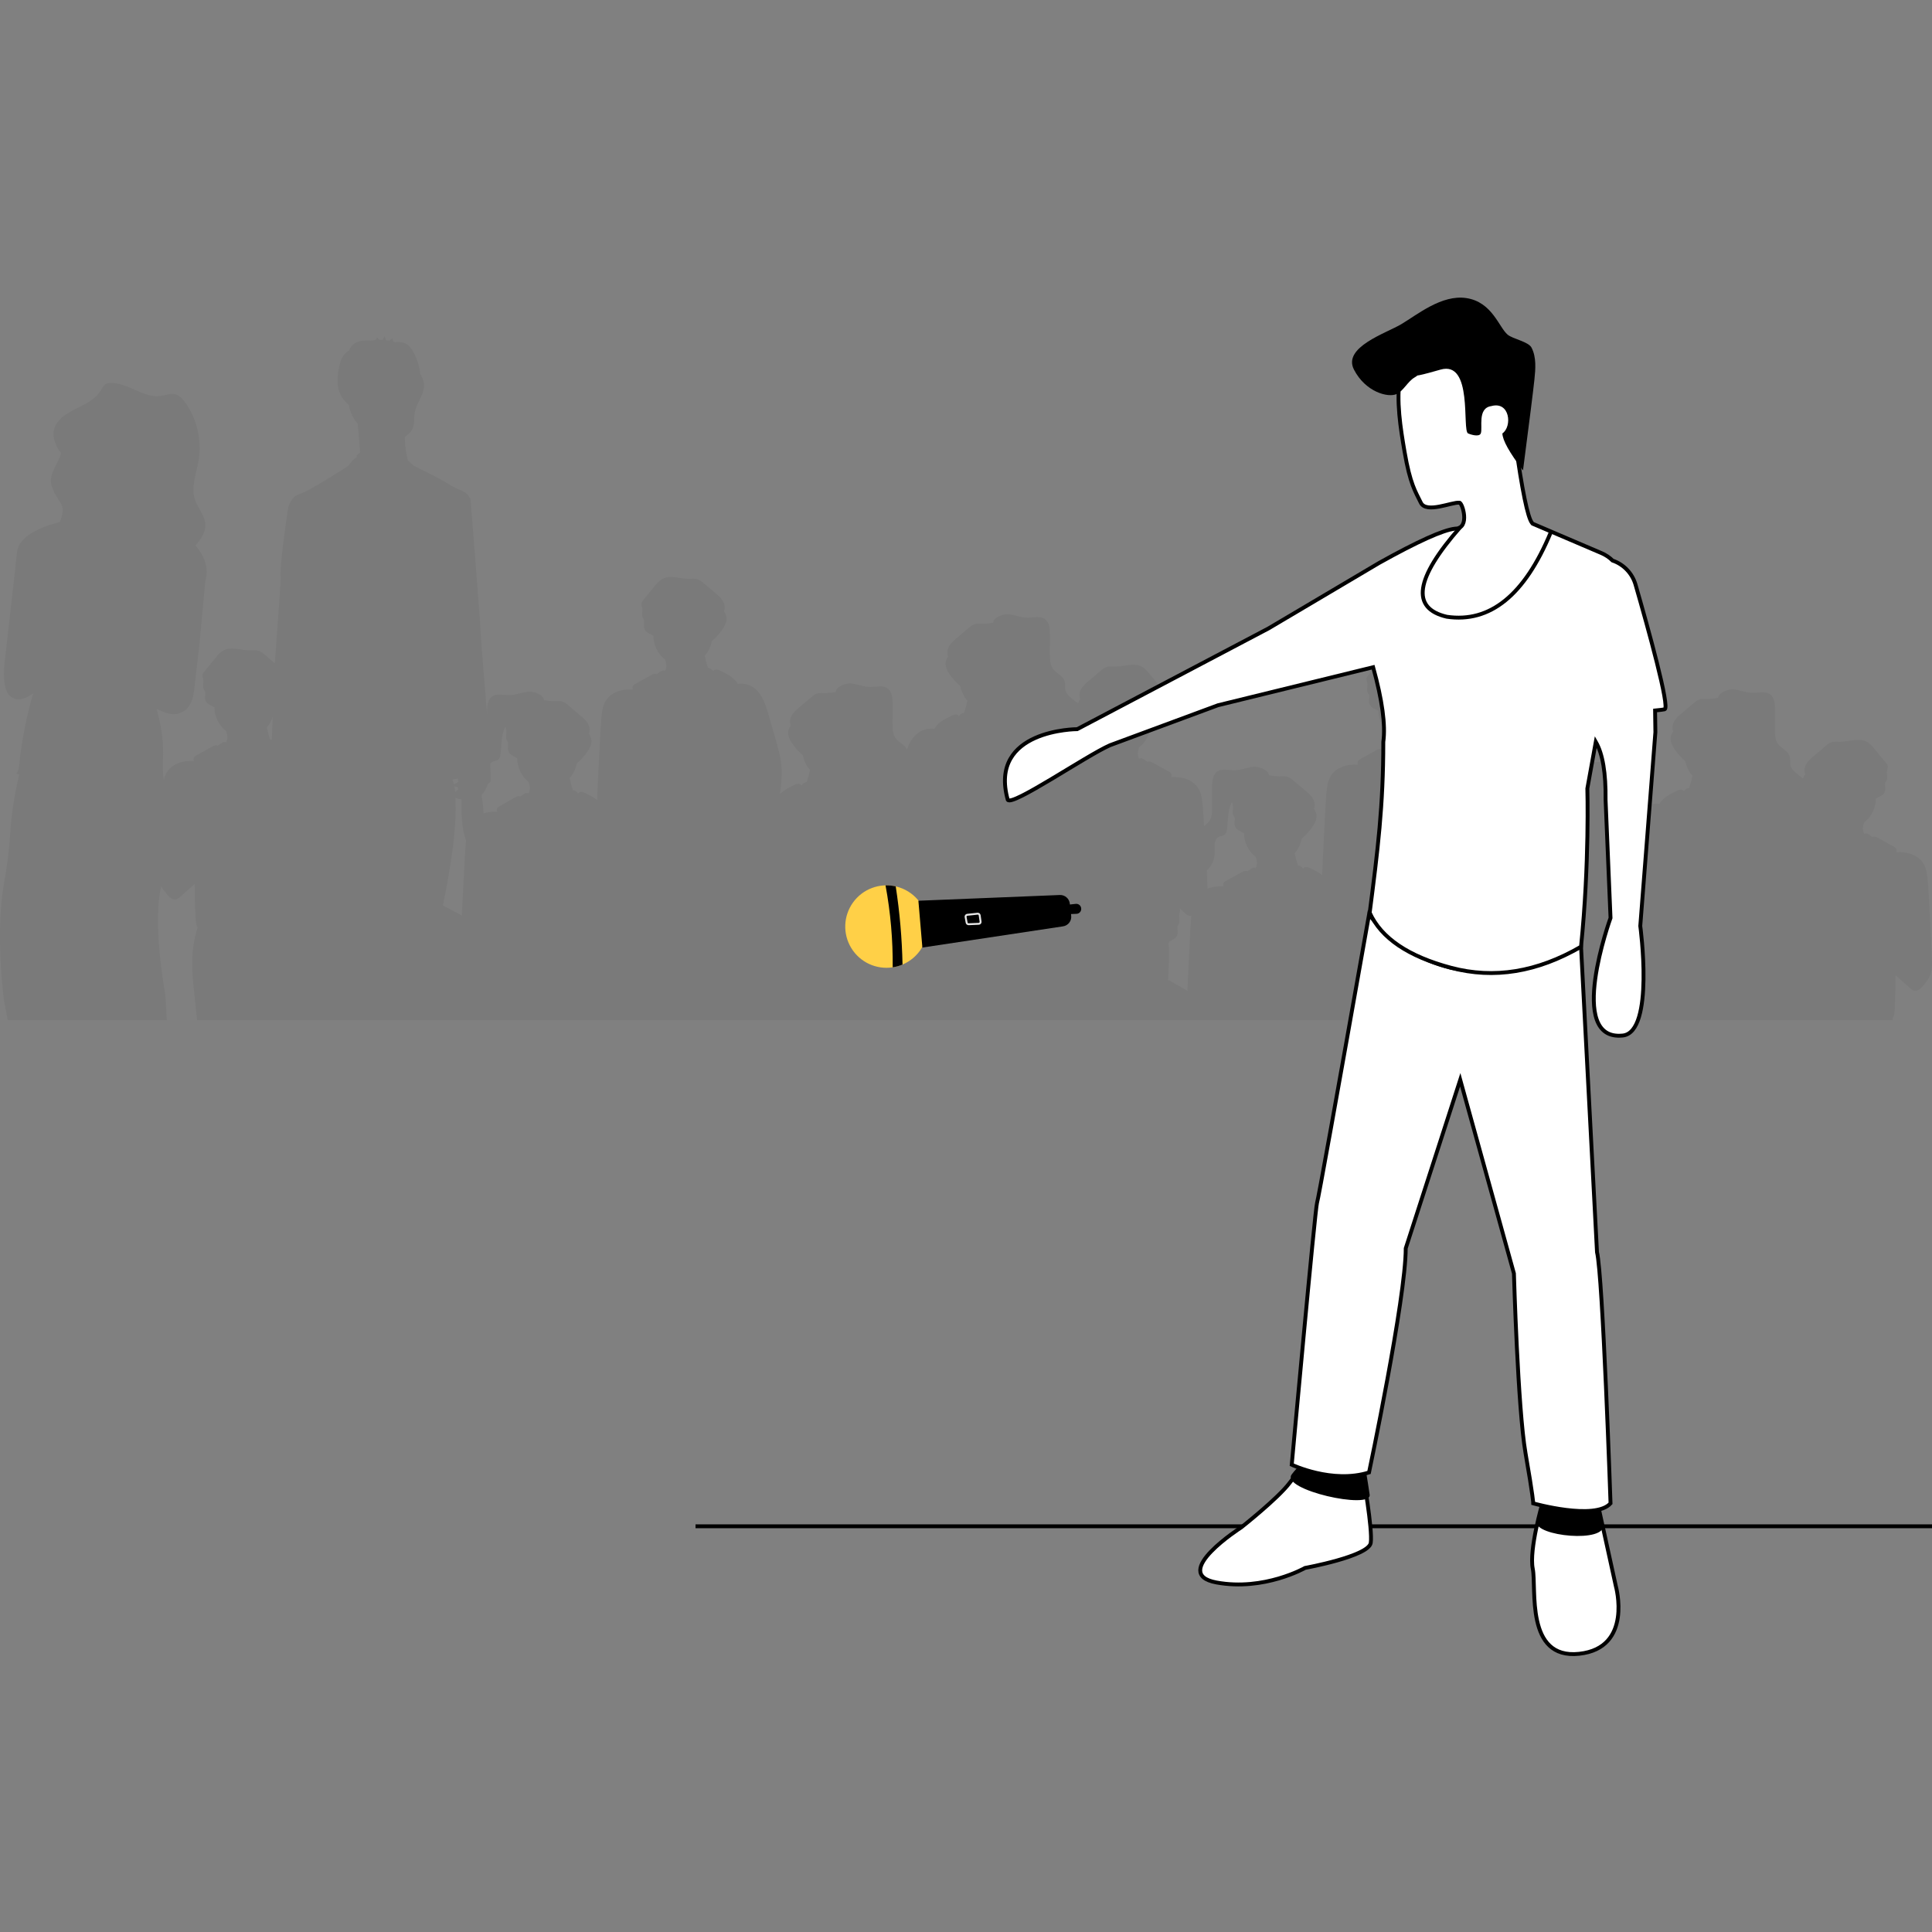 <?xml version="1.0" encoding="UTF-8"?>
<svg width="1000px" height="1000px" viewBox="0 0 1000 1000" version="1.1" xmlns="http://www.w3.org/2000/svg" xmlns:xlink="http://www.w3.org/1999/xlink">
    <rect x="0" y="0" width="1000" height="1000" fill="#808080" stroke="none"/>
    <title>illustrated/1000x1000/-speaker v0.1</title>
    <g id="illustrated/1000x1000/-speaker-v0.1" stroke="none" stroke-width="1" fill="none" fill-rule="evenodd">
        <g id="speaker-v0.1" transform="translate(0, 154)">
            <path d="M979.755,374 L102.021,374 L100.477,359.254 L100.477,359.254 L100.248,357.1 C99.758,352.424 99.342,347.696 99.477,342.981 C99.635,337.231 100.58,331.533 102.287,326.057 C101.454,324.469 101.31,322.57 101.217,320.749 C100.928,314.992 100.801,309.235 100.76,303.473 C100.159,304.026 99.555,304.571 98.949,305.114 L93.383,310.077 C92.767,310.719 92.012,311.2 91.181,311.481 C89.219,311.977 87.474,310.253 86.174,308.616 L86.041,308.447 C85.136,307.285 84.17,306.047 83.423,304.695 C79.256,322.129 84.007,351.804 85.208,358.675 L85.471,360.147 C85.507,360.564 86.048,366.934 86.296,374 L4.006,374 L2.131,364.176 C1.948,362.841 -2.575,329.19 2.137,302.838 C3.689,294.401 4.754,285.863 5.326,277.275 C5.927,267.579 7.353,257.969 9.583,248.572 C9.71,248.03 9.853,247.492 9.986,246.951 L9.637,246.842 C8.763,246.556 8.353,246.324 8.511,246.164 L8.547,246.135 C9.298,245.642 9.711,244.131 9.917,242.214 C11.198,229.526 13.64,217.015 17.205,204.878 C12.347,208.268 9.122,208.628 7.011,207.314 C0.585,205.364 2.034,191.189 2.538,187.425 L2.676,186.461 C2.854,184.914 7.313,146.091 8.814,131.852 C9.695,123.5 20.978,118.768 30.966,116.198 C32.019,113.688 32.777,111.16 32.296,108.507 C32.263,108.328 32.217,108.155 32.174,107.981 C30.904,104.845 28.322,102.265 27.354,99.017 C26.924,98.143 26.622,97.199 26.457,96.22 C25.599,90.652 30.282,85.843 31.633,80.488 C30.255,79.009 29.227,77.175 28.638,75.15 C26.581,70.458 27.584,64.827 34.191,60.479 C35.51,59.611 36.908,58.845 38.328,58.11 C38.848,57.736 39.413,57.448 40.008,57.254 L41.626,56.438 C45.796,54.32 49.81,52.047 52.316,47.947 L52.587,47.493 C53.213,46.421 53.831,45.294 54.863,44.746 C55.339,44.519 55.844,44.378 56.358,44.327 L56.616,44.309 C65.726,43.532 73.975,52.216 83.041,50.972 C85.787,50.595 88.591,49.311 91.227,50.235 C92.96,50.842 94.311,52.321 95.476,53.851 C101.891,62.365 104.556,73.616 102.745,84.538 C101.596,91.178 98.8,98.022 100.815,104.41 C102.295,109.104 106.257,112.913 106.285,117.879 C106.309,121.965 103.7,125.225 101.179,128.404 C101.507,128.777 101.826,129.159 102.137,129.552 C108.297,137.354 107.133,144.013 106.264,146.68 L103.097,180.663 L100.418,203.561 C100.325,204.569 99.389,212.942 93.545,214.87 C91.732,215.801 89.359,216.047 86.238,214.991 C84.213,214.306 82.507,213.621 81.059,212.956 L81.384,214.14 C82.739,219.206 84.673,228.092 84.419,236.821 L84.353,238.707 C84.165,244.763 84.44,248.079 84.763,249.881 C85.073,248.5 85.528,247.171 86.238,245.953 C89.03,241.176 95.02,239.51 100.46,239.916 C100.185,239.357 100.166,238.7 100.408,238.125 C100.748,237.591 101.235,237.175 101.807,236.93 L109.848,232.446 C110.418,232.072 111.063,231.837 111.733,231.759 C112.088,231.746 112.441,231.822 112.762,231.98 L114.317,230.857 C114.665,230.574 115.055,230.354 115.474,230.206 C115.996,230.071 116.545,230.098 117.052,230.284 C117.444,229.476 117.67,228.594 117.717,227.692 C117.683,226.571 117.452,225.467 117.035,224.432 C113.277,221.494 111.046,216.926 110.993,212.058 C109.259,211.055 107.027,210.494 106.322,208.38 C105.842,206.941 106.414,205.352 106.218,203.853 C105.834,203.46 105.541,202.983 105.362,202.456 C104.865,200.969 105.513,199.309 105.247,197.756 C105.096,196.902 104.668,196.066 104.836,195.218 C105.006,194.616 105.32,194.067 105.75,193.624 L111.433,186.673 C112.687,185.144 113.982,183.573 115.705,182.66 C119.833,180.468 124.776,182.66 129.412,182.66 C130.967,182.66 132.574,182.409 134.037,182.928 C135.09,183.373 136.057,184.008 136.893,184.804 L142.284,189.358 L142.824,181.485 C144.135,162.836 145.413,147.375 145.272,144.566 L145.266,144.474 C144.863,138.641 147.809,117.914 148.822,111.036 L149.156,108.799 C149.156,108.799 150.558,103.084 154.736,101.841 L154.99,101.772 C159.366,100.691 180.273,87.178 180.273,87.178 C181.449,85.341 182.935,83.777 184.649,82.572 L184.649,81.773 C185.194,81.208 185.774,80.686 186.384,80.211 L186.307,78.892 C186.026,74.397 185.516,69.021 185.135,65.279 C182.785,62.617 181.198,59.24 180.574,55.575 C179.678,54.797 178.828,53.958 178.028,53.06 C176.02,50.501 174.868,47.25 174.767,43.856 C174.678,40.486 175.116,37.123 176.063,33.92 C176.311,32.855 176.69,31.834 177.19,30.885 C177.877,29.786 178.74,28.835 179.735,28.08 C180.031,27.837 180.335,27.609 180.639,27.379 C181.284,25.987 182.229,24.794 183.39,23.908 C185.517,22.355 188.167,22.242 190.75,22.293 L192.167,22.328 L192.167,22.328 C192.718,22.229 193.27,22.148 193.824,22.083 C194.487,21.937 195.009,21.369 195.154,20.636 L196.359,21.923 L196.359,21.923 C196.962,21.913 197.564,21.925 198.166,21.957 C198.432,21.279 198.746,20.625 199.103,20 L199.763,22.095 L199.763,22.095 C200.368,22.166 200.971,22.256 201.57,22.372 L202.988,21.12 L202.988,21.12 C203.093,21.027 203.469,22.395 203.659,22.865 C203.984,22.957 204.309,23.056 204.63,23.167 C205.07,23.145 205.552,23.062 205.873,23.045 L206.001,23.042 C207.711,22.978 209.404,23.447 210.887,24.397 C212.182,25.444 213.244,26.807 213.992,28.382 C215.902,31.742 217.088,35.547 217.459,39.5 C218.387,40.929 219.042,42.556 219.382,44.278 C220.185,49.704 215.546,54.238 214.627,59.641 C214.137,62.524 214.696,65.716 213.376,68.256 C212.855,69.177 212.19,69.984 211.412,70.639 L211.148,70.852 C210.621,71.289 210.072,71.692 209.502,72.057 C209.533,75.326 209.87,78.582 210.509,81.773 L211.134,84.439 C212.107,85.219 213.156,86.12 214.308,87.178 L218.264,89.101 C222.507,91.193 229.083,94.522 232.408,96.661 L232.783,96.907 C237.058,99.759 241.705,100.106 243.097,103.821 L243.48,103.934 L245.743,132.303 C247.033,148.705 248.459,167.298 248.794,173.528 L248.867,174.943 C249.214,181.038 250.768,199.12 252.123,216.068 L252.119,214.62 L252.122,214.057 C252.15,211.314 252.442,208.303 254.524,206.666 C257.004,204.707 260.519,205.824 263.641,205.8 C266.93,205.8 270.064,204.391 273.336,204.008 C276.423,203.638 281.574,205.878 281.487,208.404 C283.206,208.723 284.945,208.91 286.691,208.965 C288.246,208.965 289.853,208.714 291.316,209.234 C292.368,209.678 293.335,210.313 294.172,211.109 L300.531,216.483 C302.67,218.275 304.977,220.407 305.156,223.249 C305.205,224.112 305.083,224.975 304.797,225.787 C305.534,226.763 305.989,227.935 306.11,229.167 C306.254,231.138 305.329,233.025 304.266,234.667 C302.668,237.116 300.719,239.299 298.484,241.14 C297.961,243.974 296.695,246.606 294.825,248.748 C295.244,250.831 295.792,252.883 296.467,254.893 C296.483,254.928 296.496,254.964 296.507,255.001 C297.048,255.033 297.568,255.221 298.01,255.544 C298.466,255.896 298.884,256.296 299.259,256.738 C299.461,256.411 299.756,256.157 300.103,256.01 C300.959,255.657 301.918,256.058 302.757,256.452 C305.005,257.413 307.138,258.637 309.116,260.1 L309.116,259.736 C309.153,257.639 309.242,255.545 309.344,253.453 L310.515,230.003 C310.723,225.823 310.931,221.679 311.296,217.528 L311.374,216.674 C311.636,213.969 312.067,211.266 313.411,208.959 C316.204,204.182 322.193,202.516 327.633,202.922 C327.359,202.362 327.34,201.706 327.581,201.13 C327.921,200.596 328.409,200.18 328.98,199.936 L337.051,195.421 C337.621,195.048 338.265,194.813 338.936,194.734 C339.291,194.722 339.644,194.798 339.965,194.955 L341.52,193.833 C341.867,193.55 342.258,193.33 342.676,193.182 C343.198,193.046 343.747,193.073 344.254,193.259 C344.646,192.452 344.872,191.57 344.919,190.668 C344.885,189.547 344.654,188.442 344.237,187.407 C340.479,184.469 338.249,179.901 338.196,175.034 C336.461,174.031 334.23,173.469 333.524,171.355 C333.045,169.916 333.617,168.328 333.42,166.829 C333.036,166.436 332.744,165.958 332.565,165.431 C332.067,163.944 332.715,162.284 332.449,160.732 C332.299,159.878 331.871,159.042 332.039,158.194 C332.208,157.591 332.523,157.043 332.952,156.599 L338.635,149.648 C339.889,148.12 341.184,146.549 342.907,145.635 C347.035,143.444 351.978,145.635 356.615,145.635 C358.17,145.635 359.777,145.385 361.24,145.904 C362.292,146.348 363.259,146.983 364.096,147.779 L370.899,153.529 C372.902,155.243 374.913,157.273 375.08,159.92 C375.129,160.782 375.007,161.646 374.721,162.458 C375.459,163.434 375.913,164.606 376.034,165.838 C376.178,167.808 375.253,169.695 374.19,171.337 C372.592,173.786 370.643,175.969 368.408,177.811 C367.885,180.645 366.619,183.276 364.749,185.419 C365.168,187.501 365.716,189.554 366.391,191.563 C366.407,191.598 366.42,191.634 366.431,191.671 C366.972,191.703 367.492,191.891 367.934,192.214 C368.39,192.566 368.808,192.967 369.183,193.409 C369.385,193.082 369.68,192.827 370.027,192.68 C370.883,192.328 371.842,192.728 372.681,193.122 L373.638,193.574 C375.871,194.639 378.085,195.807 379.901,197.505 C380.657,198.214 381.294,199.048 381.786,199.972 C384.694,199.553 387.648,200.259 390.082,201.954 C394.344,204.97 396.159,210.416 397.657,215.546 L399.472,221.825 L399.472,221.825 L401.176,227.704 C402.668,232.852 404.171,238.059 404.518,243.421 C404.813,247.984 404.264,252.546 403.662,257.079 C403.807,256.923 403.951,256.774 404.113,256.625 C405.929,254.927 408.144,253.768 410.377,252.697 L411.334,252.242 C412.172,251.847 413.132,251.447 413.988,251.8 C414.335,251.947 414.63,252.201 414.832,252.528 C415.206,252.086 415.625,251.686 416.08,251.334 C416.522,251.011 417.043,250.823 417.583,250.791 C417.594,250.754 417.608,250.718 417.624,250.683 C418.298,248.673 418.847,246.621 419.266,244.538 C417.395,242.396 416.13,239.764 415.606,236.93 C413.372,235.088 411.422,232.906 409.825,230.457 C408.761,228.815 407.836,226.928 407.981,224.957 C408.101,223.725 408.556,222.553 409.293,221.577 C409.008,220.765 408.886,219.901 408.935,219.039 C409.143,216.197 411.45,214.071 413.56,212.273 L419.919,206.899 C420.755,206.103 421.723,205.468 422.775,205.024 C424.243,204.504 425.851,204.755 427.4,204.755 C429.145,204.7 430.884,204.513 432.603,204.194 C432.516,201.668 437.667,199.416 440.755,199.798 C444.021,200.187 447.16,201.59 450.45,201.59 C453.572,201.59 457.087,200.497 459.567,202.456 C461.793,204.205 461.978,207.526 461.972,210.41 L461.943,220.431 C461.943,223.064 461.989,225.901 463.51,228.015 C465.163,230.32 468.325,231.418 469.395,233.986 C470.701,230.517 472.471,227.298 475.396,225.226 C477.83,223.53 480.784,222.824 483.692,223.243 C484.184,222.319 484.821,221.486 485.577,220.777 C487.522,218.957 489.925,217.757 492.319,216.62 L492.797,216.394 C493.636,216 494.595,215.599 495.451,215.952 C495.798,216.099 496.093,216.353 496.295,216.68 C496.67,216.238 497.088,215.838 497.544,215.486 C497.986,215.163 498.506,214.975 499.047,214.943 C499.058,214.906 499.071,214.87 499.087,214.835 C499.762,212.825 500.31,210.773 500.729,208.69 C498.859,206.548 497.593,203.916 497.07,201.082 C494.835,199.241 492.886,197.058 491.288,194.609 C490.225,192.967 489.3,191.08 489.444,189.109 C489.565,187.877 490.019,186.706 490.757,185.729 C490.471,184.917 490.349,184.054 490.398,183.191 C490.599,180.447 492.756,178.37 494.804,176.612 L501.382,171.051 C502.219,170.255 503.186,169.62 504.238,169.176 C505.707,168.656 507.314,168.907 508.863,168.907 C510.609,168.852 512.348,168.665 514.066,168.346 C513.98,165.82 519.131,163.568 522.218,163.95 C525.484,164.339 528.624,165.742 531.913,165.742 C535.035,165.742 538.55,164.649 541.03,166.608 C543.256,168.358 543.441,171.678 543.435,174.562 L543.406,184.583 C543.406,187.216 543.453,190.053 544.973,192.167 C546.707,194.585 550.112,195.678 551.009,198.544 C551.529,200.234 551.009,202.127 551.587,203.805 C552.092,204.982 552.885,206.003 553.888,206.767 C555.18,207.976 556.562,209.078 558.021,210.064 C558.259,209.271 558.628,208.527 559.114,207.866 C558.829,207.054 558.707,206.191 558.755,205.328 C558.964,202.486 561.27,200.36 563.38,198.562 L569.74,193.188 C570.576,192.392 571.543,191.757 572.596,191.313 C574.064,190.793 575.671,191.044 577.221,191.044 C581.846,191.044 586.8,188.864 590.928,191.044 C592.547,191.897 593.773,193.322 594.949,194.751 L600.883,202.008 C601.313,202.452 601.627,203 601.797,203.602 C601.959,204.45 601.537,205.286 601.386,206.14 C601.12,207.693 601.768,209.353 601.271,210.84 C601.092,211.367 600.799,211.845 600.415,212.237 C600.218,213.736 600.791,215.325 600.311,216.764 C599.606,218.878 597.386,219.439 595.64,220.442 C595.586,225.31 593.356,229.878 589.598,232.816 C589.181,233.851 588.95,234.956 588.916,236.076 C588.963,236.978 589.189,237.861 589.581,238.668 C590.088,238.482 590.637,238.455 591.159,238.59 C591.577,238.739 591.968,238.959 592.315,239.241 L593.871,240.364 C594.192,240.206 594.545,240.131 594.9,240.143 C595.57,240.221 596.215,240.456 596.784,240.83 L604.809,245.267 C605.38,245.511 605.868,245.927 606.208,246.461 C606.449,247.036 606.43,247.693 606.156,248.253 C611.596,247.846 617.585,249.513 620.378,254.29 C621.863,256.84 622.233,259.897 622.494,262.859 C622.808,266.444 623.011,270.038 623.19,273.633 C624.172,272.875 625.161,272.107 625.87,271.118 C627.391,269.004 627.443,266.168 627.437,263.534 L627.408,253.514 L627.411,252.951 C627.44,250.208 627.731,247.196 629.813,245.56 C632.293,243.601 635.808,244.718 638.93,244.694 C642.22,244.694 645.353,243.284 648.625,242.902 C651.712,242.532 656.863,244.771 656.777,247.297 C658.495,247.616 660.234,247.804 661.98,247.859 C663.535,247.859 665.142,247.608 666.605,248.127 C667.657,248.572 668.625,249.207 669.461,250.002 L675.82,255.377 C677.959,257.168 680.266,259.3 680.445,262.143 C680.494,263.005 680.372,263.869 680.087,264.681 C680.824,265.657 681.279,266.829 681.399,268.061 C681.544,270.031 680.619,271.918 679.555,273.561 C677.957,276.009 676.008,278.192 673.774,280.034 C673.25,282.868 671.985,285.499 670.114,287.642 C670.533,289.724 671.081,291.777 671.756,293.787 C671.772,293.822 671.785,293.857 671.796,293.894 C672.337,293.926 672.858,294.115 673.3,294.438 C673.755,294.79 674.174,295.19 674.548,295.632 C674.75,295.305 675.045,295.05 675.392,294.903 C676.248,294.551 677.208,294.951 678.046,295.345 C680.294,296.306 682.428,297.531 684.405,298.994 L684.405,298.63 C684.442,296.533 684.531,294.439 684.633,292.346 L685.804,268.897 C686.012,264.717 686.221,260.572 686.585,256.422 C686.845,253.436 687.215,250.403 688.701,247.853 C691.493,243.075 697.482,241.409 702.923,241.815 C702.648,241.256 702.629,240.599 702.871,240.024 C703.211,239.49 703.698,239.074 704.27,238.829 L712.34,234.315 C712.91,233.941 713.554,233.707 714.225,233.628 C714.58,233.616 714.933,233.691 715.254,233.849 L716.809,232.726 C717.156,232.444 717.547,232.224 717.965,232.075 C718.487,231.94 719.036,231.967 719.544,232.153 C719.935,231.346 720.162,230.463 720.208,229.561 C720.175,228.441 719.943,227.336 719.526,226.301 C715.769,223.363 713.538,218.795 713.485,213.928 C711.751,212.924 709.519,212.363 708.814,210.249 C708.334,208.81 708.906,207.221 708.71,205.722 C708.326,205.33 708.033,204.852 707.854,204.325 C707.357,202.838 708.004,201.178 707.738,199.625 C707.588,198.771 707.16,197.935 707.328,197.087 C707.498,196.485 707.812,195.937 708.241,195.493 L713.924,188.542 C715.179,187.013 716.474,185.443 718.197,184.529 C722.324,182.337 727.267,184.529 731.904,184.529 C733.459,184.529 735.066,184.278 736.529,184.798 C737.581,185.242 738.549,185.877 739.385,186.673 L745.744,192.047 C747.883,193.839 750.19,195.971 750.369,198.813 C750.418,199.676 750.296,200.539 750.011,201.351 C750.748,202.328 751.203,203.499 751.323,204.731 C751.468,206.702 750.543,208.589 749.479,210.231 C747.881,212.68 745.932,214.863 743.698,216.704 C743.174,219.538 741.909,222.17 740.038,224.312 C740.457,226.395 741.005,228.447 741.68,230.457 C741.696,230.492 741.709,230.528 741.72,230.565 C742.261,230.597 742.782,230.785 743.224,231.108 C743.679,231.46 744.098,231.86 744.472,232.302 C744.674,231.975 744.969,231.721 745.316,231.574 C746.172,231.222 747.132,231.622 747.97,232.016 L748.927,232.467 C751.16,233.533 753.375,234.701 755.191,236.399 C755.946,237.108 756.583,237.941 757.075,238.865 C759.983,238.446 762.938,239.152 765.371,240.848 C769.633,243.864 771.449,249.31 772.946,254.44 L774.762,260.719 L774.762,260.719 L776.936,268.225 C778.261,272.843 779.497,277.517 779.807,282.315 C780.102,286.878 779.553,291.44 778.952,295.972 C779.096,295.817 779.241,295.668 779.403,295.519 C781.478,293.578 784.074,292.342 786.623,291.135 L786.965,290.979 C787.716,290.648 788.535,290.388 789.277,290.693 C789.624,290.84 789.919,291.095 790.121,291.422 C790.496,290.98 790.914,290.58 791.37,290.228 C791.812,289.905 792.332,289.716 792.873,289.684 C792.884,289.647 792.897,289.611 792.913,289.577 C793.588,287.567 794.136,285.514 794.555,283.432 C792.685,281.289 791.419,278.658 790.896,275.824 C788.661,273.982 786.712,271.799 785.114,269.351 C784.051,267.708 783.126,265.821 783.27,263.851 C783.39,262.619 783.845,261.447 784.582,260.471 C784.297,259.659 784.175,258.795 784.224,257.933 C784.425,255.188 786.582,253.112 788.63,251.354 L795.208,245.792 C796.045,244.997 797.012,244.362 798.064,243.917 C799.533,243.398 801.14,243.649 802.689,243.649 C804.435,243.594 806.174,243.406 807.892,243.087 C807.806,240.561 812.957,238.31 816.044,238.692 C819.31,239.08 822.45,240.484 825.739,240.484 C828.861,240.484 832.376,239.391 834.856,241.349 C837.082,243.099 837.267,246.419 837.261,249.304 L837.232,259.324 L837.237,260.279 C837.265,262.628 837.461,265.048 838.799,266.908 C840.452,269.213 843.615,270.312 844.684,272.88 C845.991,269.41 847.76,266.192 850.685,264.119 C853.119,262.424 856.074,261.718 858.981,262.137 C859.473,261.213 860.11,260.38 860.866,259.671 C862.682,257.972 864.896,256.814 867.129,255.742 L868.087,255.287 C868.925,254.893 869.885,254.493 870.74,254.845 C871.088,254.992 871.383,255.247 871.584,255.574 C871.959,255.132 872.378,254.732 872.833,254.38 C873.275,254.057 873.796,253.868 874.336,253.836 C874.347,253.799 874.361,253.764 874.377,253.729 C875.051,251.719 875.6,249.667 876.018,247.584 C874.148,245.441 872.882,242.81 872.359,239.976 C870.125,238.134 868.175,235.951 866.578,233.503 C865.514,231.861 864.589,229.973 864.734,228.003 C864.854,226.771 865.309,225.599 866.046,224.623 C865.761,223.811 865.639,222.947 865.687,222.085 C865.896,219.242 868.202,217.116 870.312,215.319 L876.672,209.944 C877.508,209.149 878.475,208.514 879.528,208.069 C880.996,207.55 882.603,207.801 884.153,207.801 C885.898,207.746 887.637,207.558 889.356,207.239 C889.269,204.713 894.42,202.462 897.507,202.844 C900.774,203.232 903.913,204.636 907.202,204.636 C910.324,204.636 913.839,203.543 916.319,205.502 C918.473,207.195 918.716,210.359 918.724,213.175 L918.696,223.476 C918.696,226.11 918.742,228.946 920.262,231.06 C921.997,233.479 925.402,234.572 926.298,237.438 C926.818,239.128 926.298,241.021 926.876,242.699 C927.381,243.876 928.174,244.897 929.177,245.661 C930.47,246.869 931.852,247.971 933.31,248.957 C933.548,248.165 933.918,247.421 934.403,246.76 C934.118,245.948 933.996,245.084 934.045,244.222 C934.246,241.477 936.403,239.401 938.451,237.643 L945.029,232.081 C945.865,231.286 946.832,230.651 947.885,230.206 C949.353,229.687 950.961,229.938 952.51,229.938 C957.135,229.938 962.089,227.758 966.217,229.938 C967.836,230.79 969.062,232.215 970.238,233.644 L976.173,240.902 C976.602,241.345 976.916,241.894 977.086,242.496 C977.248,243.344 976.826,244.18 976.676,245.034 C976.41,246.587 977.057,248.247 976.56,249.734 C976.381,250.26 976.088,250.738 975.704,251.131 C975.508,252.63 976.08,254.218 975.6,255.658 C974.895,257.772 972.675,258.333 970.929,259.336 C970.876,264.204 968.645,268.772 964.888,271.709 C964.47,272.745 964.239,273.849 964.205,274.97 C964.252,275.872 964.478,276.754 964.87,277.562 C965.377,277.376 965.927,277.349 966.449,277.484 C966.867,277.632 967.258,277.852 967.605,278.135 L969.16,279.258 C969.481,279.1 969.834,279.024 970.189,279.037 C970.859,279.115 971.504,279.35 972.074,279.723 L980.098,284.16 C980.67,284.405 981.157,284.821 981.497,285.355 C981.739,285.93 981.72,286.587 981.445,287.146 C986.885,286.74 992.875,288.406 995.667,293.184 C997.153,295.734 997.523,298.791 997.783,301.753 C998.086,305.212 998.285,308.678 998.46,312.147 L999.656,336.108 C999.789,338.724 999.916,341.339 999.962,343.961 C1000.094,346.006 999.881,348.058 999.332,350.028 C998.726,351.865 997.603,353.451 996.415,354.977 L995.863,355.677 C994.482,357.421 992.753,359.224 990.724,358.711 C989.892,358.43 989.137,357.949 988.521,357.307 L983.867,353.181 C982.954,352.369 982.046,351.557 981.144,350.727 C981.104,356.489 980.977,362.246 980.688,368.003 L980.646,368.734 C980.544,370.325 980.34,371.935 979.618,373.311 C979.671,373.481 979.716,373.711 979.755,374 Z M610.526,316 C610.631,316.217 610.717,316.445 610.781,316.681 C610.937,317.528 610.531,318.364 610.386,319.218 C610.131,320.769 610.753,322.429 610.275,323.915 C610.103,324.442 609.821,324.919 609.452,325.312 C609.263,326.81 609.814,328.398 609.352,329.836 C608.724,331.793 606.847,332.419 605.239,333.297 L605.153,333.577 C605.061,333.857 604.953,334.132 604.828,334.398 L604.799,334.768 L604.799,334.768 L604.841,334.992 C605.216,337.251 605.042,344.275 604.605,353.287 C605.084,353.403 605.543,353.607 605.96,353.891 L613.678,358.326 C614.016,358.51 614.334,358.737 614.623,359 C614.685,357.394 614.751,355.783 614.829,354.177 L615.88,332.307 C616.078,328.186 616.275,324.099 616.617,320.007 C616.234,320.083 615.838,320.077 615.429,319.969 C614.629,319.689 613.903,319.208 613.311,318.567 L610.526,316 Z M235.674,259 L235.712,259.612 C236.086,266.477 235.554,274.712 234.531,283.266 C234.57,283.905 234.556,284.533 234.346,285.133 L234.279,285.306 C232.999,295.327 231.097,305.67 229.229,314.675 C229.384,314.748 229.534,314.831 229.68,314.922 L238.027,319.33 C238.393,319.513 238.736,319.738 239.049,320 C239.115,318.404 239.187,316.803 239.272,315.207 L240.408,293.473 C240.589,290.013 240.769,286.577 241.043,283.142 L241.241,280.851 C239.056,276.332 238.776,266.888 238.92,259.808 C237.833,259.6 236.746,259.318 235.674,259 Z M637.689,261 C637.056,262.217 636.569,263.508 636.238,264.844 C635.419,268.203 635.564,271.722 635.077,275.14 C634.903,276.324 634.572,277.592 633.591,278.22 C632.83,278.7 631.849,278.664 631.031,279.014 C629.661,279.606 628.901,281.14 628.709,282.645 C628.518,284.149 628.75,285.666 628.75,287.182 C628.75,290.681 627.297,294.286 624.625,296.411 L624.657,297.051 C624.79,299.645 624.918,302.24 624.965,304.84 C624.99,305.227 625.002,305.614 625.002,306 C627.588,304.981 630.54,304.645 633.347,304.852 C633.071,304.297 633.052,303.646 633.295,303.075 C633.636,302.546 634.126,302.133 634.7,301.89 L642.751,297.448 C643.323,297.077 643.97,296.844 644.643,296.767 C644.999,296.754 645.354,296.829 645.676,296.986 L647.238,295.872 C647.586,295.592 647.979,295.373 648.398,295.226 C648.923,295.092 649.474,295.119 649.983,295.303 C650.376,294.502 650.604,293.627 650.651,292.733 C650.617,291.621 650.385,290.525 649.966,289.498 C646.193,286.584 643.953,282.053 643.9,277.225 C642.158,276.23 639.918,275.673 639.21,273.576 C638.728,272.148 639.303,270.572 639.105,269.086 C638.72,268.696 638.426,268.222 638.246,267.7 C637.747,266.225 638.397,264.578 638.13,263.038 C637.937,262.37 637.789,261.689 637.689,261 Z M261.614,222 C260.996,223.228 260.52,224.53 260.197,225.878 C259.397,229.266 259.539,232.815 259.063,236.262 C258.893,237.457 258.57,238.736 257.611,239.369 C256.869,239.853 255.911,239.817 255.111,240.17 C254.525,240.431 254.053,240.875 253.692,241.419 L253.809,243.532 C254.011,247.416 254.061,249.959 253.886,250.455 C253.731,250.896 253.209,251.364 252.442,251.829 C251.881,253.967 250.799,255.944 249.249,257.374 C249.709,260.266 250.133,263.648 250.298,267 C252.55,266.279 255.014,266.053 257.373,266.232 C257.104,265.673 257.085,265.016 257.322,264.44 C257.656,263.906 258.134,263.49 258.694,263.245 L266.558,258.764 C267.117,258.39 267.749,258.155 268.406,258.077 C268.755,258.064 269.101,258.14 269.415,258.298 L270.941,257.174 C271.281,256.892 271.664,256.671 272.074,256.523 C272.586,256.388 273.125,256.415 273.622,256.601 C274.006,255.793 274.228,254.91 274.274,254.008 C274.241,252.887 274.014,251.781 273.605,250.745 C269.92,247.806 267.733,243.235 267.681,238.365 C265.98,237.362 263.791,236.8 263.1,234.685 C262.629,233.245 263.19,231.656 262.998,230.156 C262.621,229.763 262.334,229.285 262.158,228.758 C261.671,227.27 262.306,225.609 262.045,224.055 C261.856,223.382 261.712,222.695 261.614,222 Z M235.585,256 L235.685,255.927 C236.238,255.504 236.758,255.025 237.237,254.494 C237.159,254.399 237.109,254.29 237.089,254.166 L237.055,253.932 C237.037,253.795 237.014,253.617 236.988,253.399 L235.235,253 C235.376,253.954 235.492,254.956 235.585,256 Z M237.237,250.768 L236.995,249 L236.995,249 L234.234,249.419 L234.234,249.419 C234.496,250.233 234.727,251.095 234.93,252 C235.713,251.616 236.483,251.203 237.237,250.768 Z M141.141,217 C140.502,219.035 139.483,220.91 138.138,222.511 C138.54,224.585 139.066,226.63 139.712,228.632 C139.728,228.666 139.741,228.702 139.751,228.739 C140.094,228.76 140.428,228.849 140.738,229 C140.825,225.192 140.965,221.157 141.141,217 Z" id="Shape" fill="#000000" fill-rule="nonzero" opacity="0.05" style="mix-blend-mode: multiply;"></path>
            <rect id="Rectangle" fill="#000000" fill-rule="nonzero" x="360" y="635" width="640" height="2"></rect>
            <path d="M675.504,608.551 C675.504,608.551 673.504,605.551 667.504,613.551 C661.504,621.551 642.504,636.551 642.504,636.551 C642.504,636.551 604.966,660.526 629.625,665.086 C654.285,669.647 675.504,657.551 675.504,657.551 C675.504,657.551 708.504,651.551 709.504,644.551 C710.504,637.551 705.504,609.551 705.504,609.551 L675.504,608.551 Z" id="Path" stroke="#000000" stroke-width="2" fill="#FFFFFF" fill-rule="nonzero"></path>
            <path d="M676.606,604.134 C676.606,604.134 674.606,601.134 668.606,609.134 C662.606,617.134 710.075,627.613 708.929,619.645 C707.818,611.92 706.606,605.134 706.606,605.134 L676.606,604.134 Z" id="Path" fill="#000000" fill-rule="nonzero"></path>
            <path d="M798.359,624 C798.359,624 791.359,648 793.359,658 C795.359,668 789.359,705 817.359,702 C845.359,699 836.359,667 836.359,667 L827.359,626 L798.359,624 Z" id="Path" stroke="#000000" stroke-width="2" fill="#FFFFFF" fill-rule="nonzero"></path>
            <path d="M798.359,622 C798.359,622 796.871,627.102 795.464,633.581 C793.818,641.154 831.966,644.987 829.77,634.98 C829.234,632.54 828.431,628.88 827.359,624 L798.359,622 Z" id="Path" fill="#000000" fill-rule="nonzero"></path>
            <path d="M708.606,319.417 C691.332,416.865 682.362,466.59 681.695,468.59 C680.695,471.59 668.606,604.134 668.606,604.134 C668.606,604.134 689.606,614.134 708.606,608.134 C708.606,608.134 727.606,518.134 727.606,492.134 L755.813,404.902 L783.606,505.134 C783.606,505.134 785.606,575.134 789.606,598.134 C793.606,621.134 793.606,624.134 793.606,624.134 C793.606,624.134 825.606,633.134 833.606,624.134 C833.606,624.134 829.606,506.134 826.606,494.134 L818.341,336 C794.776,348.077 772.364,351.721 751.106,346.934 C734.371,342.895 720.204,333.723 708.606,319.417 Z" id="Path" stroke="#000000" stroke-width="2" fill="#FFFFFF" fill-rule="nonzero"></path>
            <path d="M463.626,304.796 L463.867,304.854 C472.823,307.016 479.38,314.684 480.125,323.867 C480.871,333.051 475.636,341.675 467.145,345.253 C465.517,345.944 463.807,346.427 462.057,346.689 C453.563,347.985 445.12,344.061 440.635,336.731 C436.15,329.402 436.498,320.097 441.519,313.124 C446.539,306.15 455.252,302.868 463.626,304.796 L463.626,304.796 Z" id="Path" fill="#FFD047"></path>
            <path d="M463.626,304.796 C465.693,318.189 466.869,331.704 467.145,345.253 C465.517,345.944 463.807,346.427 462.057,346.689 C462.184,332.459 460.943,318.25 458.35,304.257 C460.124,304.216 461.897,304.397 463.626,304.796 L463.626,304.796 Z" id="Path" fill="#000000" fill-rule="nonzero"></path>
            <path d="M548.563,309.251 L475.359,312.222 L477.421,336.454 L550.173,325.481 C552.86,325.109 554.758,322.661 554.448,319.966 L554.349,319.11 L557.221,318.991 C557.934,318.962 558.601,318.632 559.057,318.083 C559.512,317.534 559.714,316.818 559.612,316.112 L559.594,315.99 C559.4,314.648 558.18,313.7 556.832,313.844 L553.781,314.169 L553.723,313.667 C553.424,311.071 551.173,309.145 548.563,309.251 L548.563,309.251 Z" id="Path" fill="#000000" fill-rule="nonzero"></path>
            <path d="M508.014,323.517 C507.858,324.163 507.293,324.628 506.629,324.655 L501.371,324.873 C500.63,324.901 499.981,324.382 499.845,323.654 L499.312,320.748 C499.237,320.341 499.336,319.921 499.584,319.589 C499.832,319.257 500.207,319.044 500.619,319 L505.939,318.433 C506.735,318.345 507.457,318.906 507.57,319.7 L507.569,319.7 L508.04,322.955 C508.067,323.142 508.058,323.333 508.014,323.517 L508.014,323.517 Z M500.293,320.363 C500.277,320.431 500.275,320.501 500.288,320.569 L500.821,323.475 C500.866,323.718 501.083,323.891 501.33,323.881 L506.587,323.664 C506.728,323.658 506.859,323.593 506.949,323.485 C507.038,323.377 507.078,323.236 507.058,323.097 L506.587,319.842 C506.55,319.577 506.309,319.39 506.044,319.42 L500.724,319.987 C500.586,320 500.461,320.072 500.379,320.183 C500.338,320.237 500.309,320.298 500.293,320.363 L500.293,320.363 Z" id="Shape" fill="#E6E6E6" fill-rule="nonzero"></path>
            <path d="M708.95,318.424 C713.155,285.92 716,263.075 716,230.001 C717.208,221.259 715.454,208.375 710.739,191.348 C657.192,204.473 630.418,211.036 630.418,211.036 L574.541,231.724 C562.225,237.147 523.809,263.498 521.619,259.986 C511.436,223.437 557.567,223.411 557.567,223.411 L656.555,171.278 L713.872,137.356 C733.802,126.239 746.901,120.33 753.171,119.63 C761.183,119.63 756.841,105.792 755.339,106.191 C751.426,105.82 738.219,111.952 735.415,106.191 C732.611,100.43 729.873,96.573 727.002,79.844 C722.955,56.26 717.222,20 750.222,20 C772.222,20 783.594,38.216 784.339,74.649 C787.84,99.856 790.711,113.853 792.952,116.639 L793.293,117.059 L828.91,132.281 C831.108,133.22 833.048,134.542 834.674,136.143 C840.315,138.08 844.832,142.66 846.556,148.629 C852.942,170.758 864.541,212.4 861.606,213.134 C860.959,213.296 859.186,213.51 856.669,213.755 L856.824,224.988 L849,325.28 C849,325.28 856.503,380.241 839.953,381.985 C810.401,385.101 833.606,321.134 833.606,321.134 L831.045,259.986 C831.216,246.111 829.542,236.145 826.024,230.089 L825.973,230.001 L821.606,254.134 C821.606,254.134 822.735,293 818.341,336 C795.673,349.174 773.262,352.818 751.106,346.934 C728.951,341.05 714.899,331.546 708.95,318.424 Z" id="Path" stroke="#000000" stroke-width="2" fill="#FFFFFF" fill-rule="nonzero"></path>
            <path d="M755.816,118.886 C732.493,145.422 730.173,160.869 748.856,165.228 C771.241,168.541 789.168,154.009 802.636,121.631" id="Path-3" stroke="#000000" stroke-width="2" fill-rule="nonzero"></path>
            <path d="M745.57,37.323 C762.592,32.409 756.631,68.799 759.873,70.343 C760.719,70.746 765.556,72.456 766.447,70.343 C767.583,67.646 764.507,57.266 771.879,56.197 C781.553,53.5 782.826,66.761 777.629,70.343 C777.729,73.889 781.287,80.271 788.303,89.49 C791.689,63.463 793.657,47.796 794.207,42.49 C794.786,36.891 795.3,30.922 792.712,25.924 C791.117,22.846 783.013,21.439 780.348,19.221 C775.853,15.48 772.379,2.279 758.937,0.282 C746.195,-1.611 733.648,8.836 725.272,13.819 C717.48,18.454 694.812,25.705 700.816,37.323 C706.82,48.941 718.462,51.979 722.939,49.942 C726.348,48.391 728.655,43.459 732.101,41.421 C736.161,39.02 728.548,42.237 745.57,37.323 Z" id="Path" fill="#000000" fill-rule="nonzero"></path>
        </g>
    </g>
</svg>